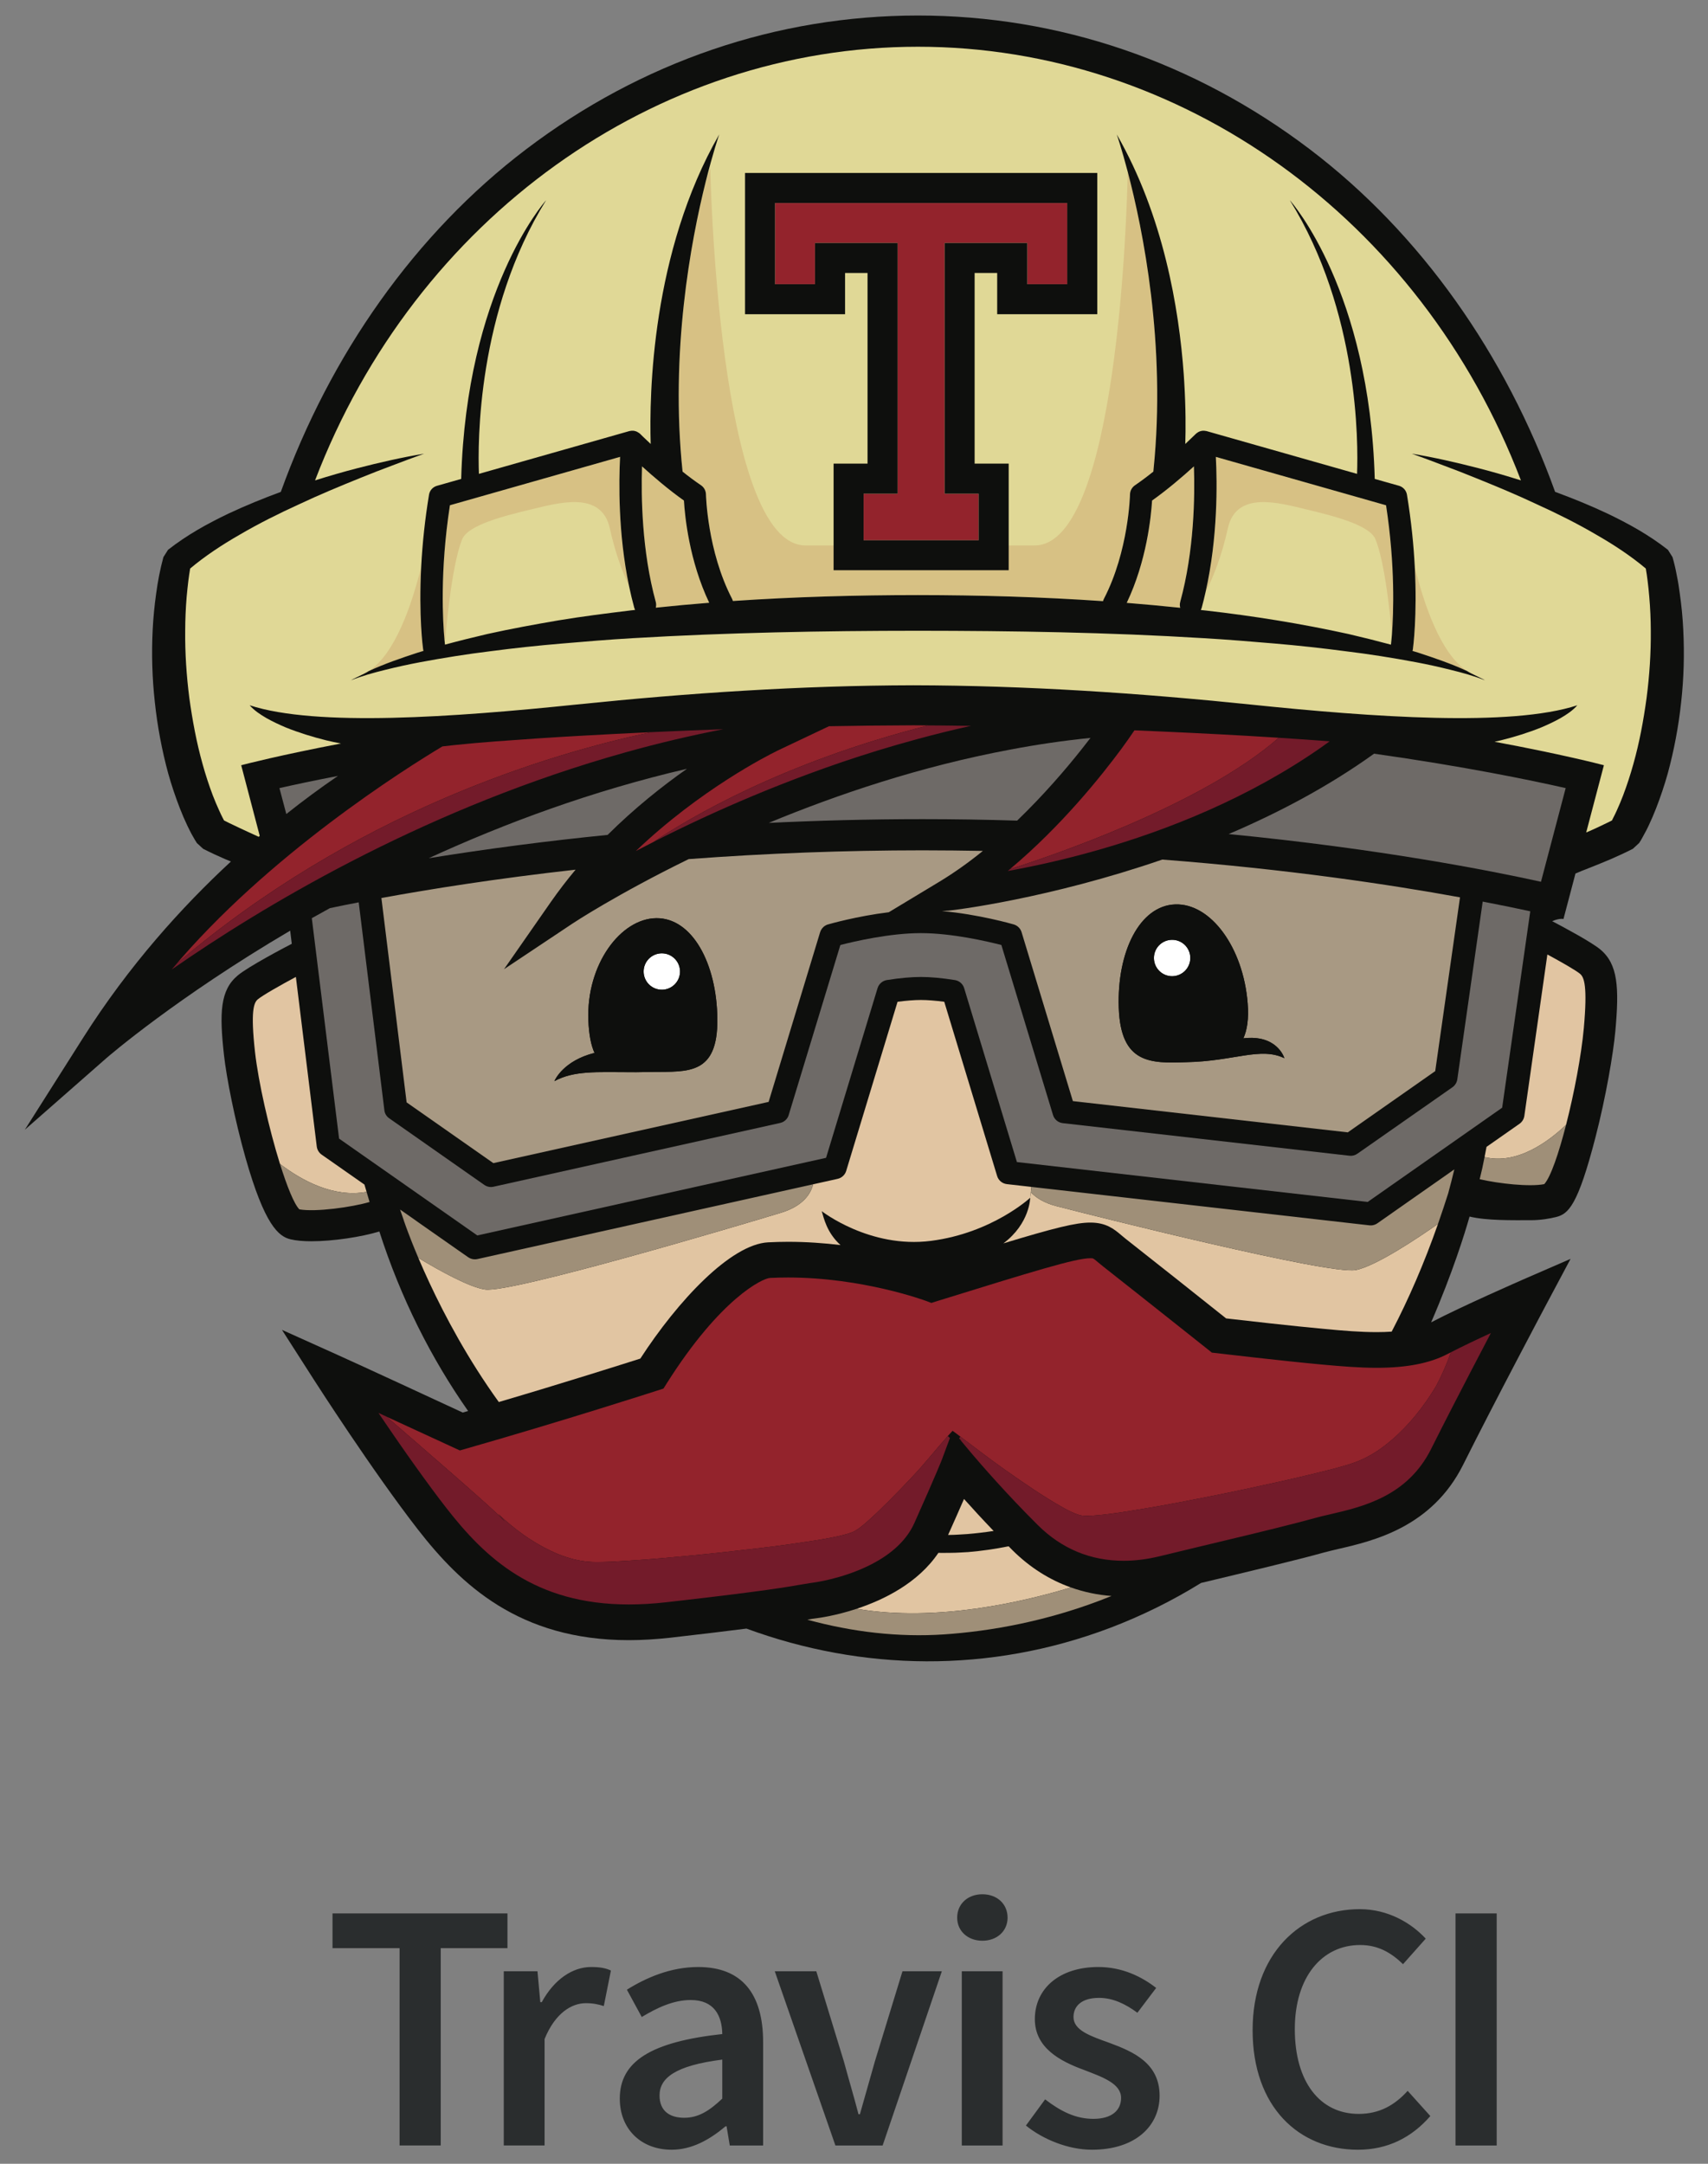<?xml version="1.0"?>
<svg version="1.1" xmlns="http://www.w3.org/2000/svg" xmlns:xlink="http://www.w3.org/1999/xlink" width="150" height="190">
    <rect width="100%" height="100%" fill="#808080" stroke="none"/>
    <desc iVinci="yes" version="4.6" gridStep="20" showGrid="no" snapToGrid="no" codePlatform="0"/>
    <g id="Layer1" name="Layer 1" opacity="1">
        <g id="Shape1">
            <desc shapeID="1" type="0" basicInfo-basicType="0" basicInfo-roundedRectRadius="12" basicInfo-polygonSides="6" basicInfo-starPoints="5" bounding="rect(-127.636,-126.601,255.272,253.202)" text="" font-familyName="" font-pixelSize="20" font-bold="0" font-underline="0" font-alignment="1" strokeStyle="0" markerStart="0" markerEnd="0" shadowEnabled="0" shadowOffsetX="0" shadowOffsetY="2" shadowBlur="4" shadowOpacity="160" blurEnabled="0" blurRadius="4" transform="matrix(0.571,0,0,0.571,75.03,73.622)" pers-center="0,0" pers-size="0,0" pers-start="0,0" pers-end="0,0" locked="0" mesh="" flag=""/>
            <path id="shapePath1" d="M147.522,52.123 C147.453,51.593 147.372,51.062 147.262,50.542 C147.164,49.997 147.038,49.456 146.885,48.923 L146.48,48.279 C144.808,46.967 143.004,45.975 141.173,45.098 C139.662,44.385 138.127,43.763 136.573,43.19 C132.244,31.174 124.802,20.521 115.017,13.098 C104.903,5.425 93.007,1.363 80.619,1.363 C68.229,1.363 56.333,5.425 46.219,13.098 C36.434,20.521 28.991,31.175 24.662,43.193 C23.113,43.764 21.575,44.388 20.066,45.098 C18.231,45.975 16.429,46.967 14.757,48.279 L14.35,48.923 C14.204,49.458 14.079,49.998 13.973,50.542 C13.868,51.062 13.789,51.592 13.714,52.123 C13.565,53.174 13.463,54.231 13.409,55.292 C13.302,57.414 13.364,59.542 13.597,61.654 C13.823,63.772 14.217,65.869 14.775,67.925 C15.067,68.959 15.409,69.979 15.799,70.981 C15.995,71.486 16.21,71.989 16.448,72.49 C16.566,72.74 16.694,72.983 16.825,73.239 C17.115,73.748 17.168,73.847 17.291,74.028 L17.84,74.534 C18.197,74.717 18.494,74.857 18.817,75.011 L19.763,75.435 C19.938,75.507 20.103,75.578 20.281,75.649 C15.986,79.62 11.322,84.779 7.283,91.154 L2.181,99.201 L9.343,92.915 C9.464,92.809 15.469,87.611 25.484,81.722 L25.624,82.873 C24.969,83.214 21.82,84.866 20.884,85.649 C19.333,86.937 19.257,88.937 19.673,92.666 C19.886,94.579 20.603,98.29 21.569,101.692 C23.235,107.548 24.456,108.583 25.528,108.826 C26.011,108.942 26.635,108.995 27.337,108.995 C29.255,108.995 31.712,108.621 33.316,108.137 C35.196,113.985 37.86,119.265 41.108,123.898 C40.95,123.94 40.796,123.991 40.639,124.036 C38.686,123.13 31.856,119.966 29.561,118.934 L24.763,116.775 L27.601,121.205 C27.807,121.524 32.705,129.161 36.703,134.308 C40.443,139.108 45.564,144.022 55.227,144.022 C56.39,144.022 57.607,143.946 58.861,143.808 C61.742,143.477 63.907,143.218 65.553,143.006 C75.697,146.733 86.882,146.963 97.496,142.941 C100.276,141.884 102.949,140.564 105.478,138.999 C109.571,138.016 114.047,136.95 116.258,136.328 C116.613,136.232 117.057,136.127 117.518,136.018 C120.599,135.309 125.749,134.114 128.494,128.622 C131.261,123.08 135.773,114.589 135.82,114.502 L137.93,110.541 L133.819,112.328 C133.599,112.428 128.391,114.696 125.685,116.115 C127.565,111.786 128.673,108.203 129.059,106.827 C130.574,107.192 132.82,107.145 134.473,107.145 C135.285,107.145 136.12,107.004 136.663,106.866 C137.737,106.593 138.566,105.879 140.125,99.837 C141.033,96.326 141.685,92.501 141.863,90.536 C142.209,86.711 142.097,84.66 140.536,83.367 C139.758,82.724 137.475,81.495 136.314,80.889 C136.963,80.612 137.282,80.693 137.307,80.7 L138.361,76.703 C138.732,76.544 139.124,76.385 139.571,76.214 C140.207,75.96 140.843,75.709 141.48,75.434 L142.42,75.01 C142.748,74.857 143.043,74.717 143.401,74.533 L143.95,74.027 C144.069,73.846 144.133,73.747 144.205,73.609 C144.553,72.983 144.676,72.739 144.792,72.49 C145.03,71.988 145.241,71.486 145.441,70.98 C145.831,69.978 146.172,68.959 146.464,67.924 C147.022,65.869 147.417,63.772 147.643,61.654 C147.88,59.542 147.933,57.415 147.827,55.291 C147.776,54.231 147.674,53.174 147.522,52.123 L147.522,52.123 Z" style="stroke:none;fill-rule:nonzero;fill:#0e0f0d;fill-opacity:1;"/>
        </g>
        <g id="Shape2">
            <desc shapeID="2" type="0" basicInfo-basicType="0" basicInfo-roundedRectRadius="12" basicInfo-polygonSides="6" basicInfo-starPoints="5" bounding="rect(-3.503,-2.769,7.006,5.538)" text="" font-familyName="" font-pixelSize="20" font-bold="0" font-underline="0" font-alignment="1" strokeStyle="0" markerStart="0" markerEnd="0" shadowEnabled="0" shadowOffsetX="0" shadowOffsetY="2" shadowBlur="4" shadowOpacity="160" blurEnabled="0" blurRadius="4" transform="matrix(0.571,0,0,0.571,85.262,133.205)" pers-center="0,0" pers-size="0,0" pers-start="0,0" pers-end="0,0" locked="0" mesh="" flag=""/>
            <path id="shapePath2" d="M87.262,134.434 C86.485,134.55 85.709,134.645 84.942,134.706 C84.443,134.731 83.919,134.781 83.441,134.781 L83.263,134.785 C83.862,133.45 84.318,132.411 84.661,131.624 C85.363,132.411 86.255,133.383 87.262,134.434 Z" style="stroke:none;fill-rule:nonzero;fill:#e1c5a2;fill-opacity:1;"/>
        </g>
        <g id="Shape3">
            <desc shapeID="3" type="0" basicInfo-basicType="0" basicInfo-roundedRectRadius="12" basicInfo-polygonSides="6" basicInfo-starPoints="5" bounding="rect(-82.984,-24.061,165.967,48.123)" text="" font-familyName="" font-pixelSize="20" font-bold="0" font-underline="0" font-alignment="1" strokeStyle="0" markerStart="0" markerEnd="0" shadowEnabled="0" shadowOffsetX="0" shadowOffsetY="2" shadowBlur="4" shadowOpacity="160" blurEnabled="0" blurRadius="4" transform="matrix(0.571,0,0,0.571,80.859,88.4)" pers-center="0,0" pers-size="0,0" pers-start="0,0" pers-end="0,0" locked="0" mesh="" flag=""/>
            <path id="shapePath3" d="M86.32,74.718 C85.106,75.703 83.828,76.62 82.496,77.425 L78.055,80.104 C75.27,80.444 72.852,81.133 72.714,81.175 C72.633,81.192 72.557,81.23 72.485,81.274 C72.265,81.403 72.101,81.611 72.025,81.855 L67.502,96.757 L43.327,102.134 L35.71,96.8 L33.495,78.855 C37.821,78.061 43.603,77.144 50.55,76.365 C49.792,77.269 49.075,78.206 48.398,79.171 L44.263,85.107 L50.285,81.093 C50.376,81.03 54.208,78.507 60.481,75.438 C67.314,74.926 74.163,74.669 81.016,74.667 C82.819,74.667 84.585,74.689 86.32,74.719 L86.32,74.718 M48.69,94.934 C50.408,94.005 52.349,94.142 55.387,94.149 C55.71,94.154 56.048,94.151 56.397,94.142 C56.697,94.142 56.996,94.136 57.314,94.127 C60.445,94.096 63.046,94.392 62.999,89.48 C62.953,84.567 60.769,80.594 57.64,80.625 C54.512,80.653 51.484,84.679 51.671,89.59 C51.721,90.868 51.911,91.792 52.211,92.456 C49.484,93.141 48.729,94.828 48.689,94.934 L48.69,94.934 M128.221,78.796 L126.044,94.055 L118.366,99.432 L94.222,96.688 L89.717,81.854 C89.617,81.525 89.358,81.27 89.028,81.174 C88.879,81.129 85.89,80.275 82.721,80.001 L83.301,79.963 C83.8,79.925 92.127,78.906 102.072,75.479 C113.082,76.323 122.076,77.674 128.222,78.796 L128.221,78.796 M112.795,92.92 C112.764,92.801 112.101,90.828 109.195,91.174 C109.528,90.443 109.679,89.458 109.574,88.105 C109.19,83.202 106.335,79.306 103.21,79.416 C100.081,79.524 98.08,83.589 98.253,88.508 C98.425,93.415 101.047,93.382 104.176,93.27 C108.378,93.19 110.685,91.9 112.795,92.92 Z" style="stroke:none;fill-rule:nonzero;fill:#a89983;fill-opacity:1;"/>
        </g>
        <g id="Shape4">
            <desc shapeID="4" type="0" basicInfo-basicType="0" basicInfo-roundedRectRadius="12" basicInfo-polygonSides="6" basicInfo-starPoints="5" bounding="rect(-42.062,-3.84,84.124,7.681)" text="" font-familyName="" font-pixelSize="20" font-bold="0" font-underline="0" font-alignment="1" strokeStyle="0" markerStart="0" markerEnd="0" shadowEnabled="0" shadowOffsetX="0" shadowOffsetY="2" shadowBlur="4" shadowOpacity="160" blurEnabled="0" blurRadius="4" transform="matrix(0.571,0,0,0.571,80.528,84.716)" pers-center="0,0" pers-size="0,0" pers-start="0,0" pers-end="0,0" locked="0" mesh="" flag=""/>
            <path id="shapePath4" d="M104.535,84.093 C104.55,84.975 103.849,85.704 102.966,85.72 C102.543,85.728 102.133,85.567 101.829,85.272 C101.524,84.978 101.349,84.575 101.342,84.151 C101.333,83.727 101.493,83.318 101.787,83.013 C102.081,82.708 102.484,82.532 102.908,82.524 C103.332,82.515 103.743,82.675 104.048,82.97 C104.354,83.265 104.529,83.669 104.535,84.094 M59.721,85.269 C59.743,86.15 59.048,86.882 58.167,86.907 C57.742,86.92 57.33,86.763 57.021,86.471 C56.712,86.178 56.532,85.775 56.521,85.35 C56.51,84.926 56.669,84.515 56.961,84.208 C57.254,83.901 57.656,83.722 58.081,83.712 C58.963,83.69 59.697,84.386 59.721,85.269 Z" style="stroke:none;fill-rule:nonzero;fill:#ffffff;fill-opacity:1;"/>
        </g>
        <g id="Shape5">
            <desc shapeID="5" type="0" basicInfo-basicType="0" basicInfo-roundedRectRadius="12" basicInfo-polygonSides="6" basicInfo-starPoints="5" bounding="rect(-102.526,-50.676,205.052,101.351)" text="" font-familyName="" font-pixelSize="20" font-bold="0" font-underline="0" font-alignment="1" strokeStyle="0" markerStart="0" markerEnd="0" shadowEnabled="0" shadowOffsetX="0" shadowOffsetY="2" shadowBlur="4" shadowOpacity="160" blurEnabled="0" blurRadius="4" transform="matrix(0.571,0,0,0.571,80.72,112.736)" pers-center="0,0" pers-size="0,0" pers-start="0,0" pers-end="0,0" locked="0" mesh="" flag=""/>
            <path id="shapePath5" d="M138.76,85.509 C138.383,85.197 137.122,84.477 135.893,83.812 L133.87,97.996 C133.827,98.272 133.674,98.519 133.445,98.68 L130.55,100.706 C130.481,101.048 130.428,101.334 130.376,101.602 C133.221,102.302 135.984,100.251 137.535,98.771 C138.253,95.976 138.878,92.659 139.094,90.285 C139.424,86.605 139.132,85.814 138.76,85.509 M94.046,139.392 C92.167,138.724 90.445,137.634 88.946,136.152 C88.821,136.025 88.703,135.902 88.577,135.778 C87.404,136.017 86.218,136.187 85.025,136.288 C84.516,136.311 84.031,136.354 83.5,136.354 L82.714,136.361 L82.412,136.354 C80.616,139.021 77.598,140.487 75.233,141.267 C82.259,142.472 89.99,140.628 94.046,139.392 M32.195,104.657 C32.132,104.443 32.066,104.231 32.005,104.016 L28.243,101.384 C28.009,101.218 27.855,100.961 27.819,100.676 L25.985,85.783 C24.628,86.507 23.059,87.401 22.642,87.751 C22.279,88.051 22.002,88.814 22.394,92.363 C22.692,95.031 23.629,99.13 24.586,102.201 C26.491,103.658 29.296,105.193 32.195,104.657 M88.424,103.977 C88.021,103.931 87.685,103.65 87.569,103.262 L82.927,87.966 C82.149,87.865 81.458,87.808 80.875,87.808 C80.289,87.808 79.602,87.865 78.825,87.966 L74.313,102.822 C74.206,103.17 73.919,103.434 73.564,103.514 L71.406,103.994 C71.223,104.756 70.602,105.874 68.602,106.487 C65.374,107.472 44.938,113.563 42.607,113.232 C41.247,113.041 38.658,111.613 36.743,110.458 C35.976,108.653 35.552,107.427 35.455,107.136 L35.455,107.13 L35.45,107.136 C35.721,107.928 38.387,115.604 43.806,123.112 C49.614,121.401 54.631,119.805 56.235,119.297 C59.502,114.259 64.157,109.259 67.463,109.089 C68.046,109.059 68.629,109.044 69.212,109.043 C70.832,109.043 72.378,109.158 73.813,109.328 C72.594,108.221 72.344,106.927 72.167,106.353 C72.167,106.353 76.389,109.655 81.76,108.96 C87.138,108.272 90.475,105.175 90.475,105.175 L90.581,104.222 L88.423,103.977 Z" style="stroke:none;fill-rule:nonzero;fill:#e1c5a2;fill-opacity:1;"/>
        </g>
        <g id="Shape6">
            <desc shapeID="6" type="0" basicInfo-basicType="0" basicInfo-roundedRectRadius="12" basicInfo-polygonSides="6" basicInfo-starPoints="5" bounding="rect(-33.441,-10.764,66.881,21.529)" text="" font-familyName="" font-pixelSize="20" font-bold="0" font-underline="0" font-alignment="1" strokeStyle="0" markerStart="0" markerEnd="0" shadowEnabled="0" shadowOffsetX="0" shadowOffsetY="2" shadowBlur="4" shadowOpacity="160" blurEnabled="0" blurRadius="4" transform="matrix(0.571,0,0,0.571,107.203,110.83)" pers-center="0,0" pers-size="0,0" pers-start="0,0" pers-end="0,0" locked="0" mesh="" flag=""/>
            <path id="shapePath6" d="M92.789,105.913 C91.675,105.625 90.973,105.165 90.528,104.686 L90.474,105.175 C90.474,105.175 90.456,107.432 88.117,109.181 C92.62,107.817 94.483,107.354 95.758,107.354 C97.162,107.354 97.856,107.94 98.466,108.455 C98.581,108.551 98.696,108.652 98.834,108.76 C101.79,111.087 104.738,113.424 107.679,115.769 C109.089,115.932 113.564,116.444 116.381,116.7 C118.002,116.852 119.472,116.974 120.91,116.974 C121.371,116.974 121.807,116.958 122.22,116.93 C123.705,114.085 125.072,110.939 126.289,107.47 C124.624,108.638 120.829,111.195 119.05,111.525 C116.738,111.958 96.051,106.759 92.789,105.913 Z" style="stroke:none;fill-rule:nonzero;fill:#e1c5a2;fill-opacity:1;"/>
        </g>
        <g id="Shape7">
            <desc shapeID="7" type="0" basicInfo-basicType="0" basicInfo-roundedRectRadius="12" basicInfo-polygonSides="6" basicInfo-starPoints="5" bounding="rect(-112.758,-60.776,225.516,121.553)" text="" font-familyName="" font-pixelSize="20" font-bold="0" font-underline="0" font-alignment="1" strokeStyle="0" markerStart="0" markerEnd="0" shadowEnabled="0" shadowOffsetX="0" shadowOffsetY="2" shadowBlur="4" shadowOpacity="160" blurEnabled="0" blurRadius="4" transform="matrix(0.571,0,0,0.571,80.62,38.792)" pers-center="0,0" pers-size="0,0" pers-start="0,0" pers-end="0,0" locked="0" mesh="" flag=""/>
            <path id="shapePath7" d="M144.844,52.423 C144.804,51.934 144.753,51.446 144.691,50.96 C144.65,50.612 144.599,50.266 144.537,49.922 C143.23,48.823 141.745,47.844 140.199,46.958 C138.525,45.975 136.772,45.102 134.982,44.288 C133.208,43.449 131.382,42.691 129.549,41.952 C128.633,41.578 127.71,41.219 126.781,40.876 C125.857,40.514 124.925,40.178 123.988,39.837 C125.95,40.163 127.896,40.611 129.827,41.107 C131.084,41.428 132.332,41.793 133.571,42.183 C124.745,19.121 103.651,4.104 80.618,4.104 C57.582,4.104 36.489,19.121 27.669,42.183 C28.908,41.793 30.159,41.428 31.409,41.107 C33.338,40.611 35.286,40.163 37.251,39.837 C36.309,40.178 35.379,40.514 34.45,40.876 C33.523,41.22 32.602,41.579 31.686,41.952 C29.852,42.691 28.03,43.449 26.25,44.288 C24.466,45.102 22.714,45.975 21.038,46.958 C19.491,47.844 18.009,48.823 16.7,49.922 C16.642,50.267 16.591,50.613 16.546,50.96 C16.487,51.447 16.435,51.934 16.391,52.423 C16.31,53.406 16.268,54.393 16.265,55.38 C16.244,57.357 16.378,59.334 16.627,61.288 C16.899,63.249 17.258,65.198 17.789,67.083 C18.047,68.021 18.349,68.945 18.693,69.855 C18.867,70.304 19.055,70.749 19.252,71.178 C19.348,71.393 19.448,71.605 19.552,71.808 L19.678,72.047 C19.823,72.12 19.975,72.197 20.118,72.266 L20.995,72.684 C21.484,72.909 22.162,73.231 22.722,73.481 C22.754,73.452 22.785,73.424 22.81,73.396 L21.183,67.195 C21.528,67.102 24.619,66.303 29.947,65.286 C29.515,65.206 29.086,65.115 28.659,65.012 C27.446,64.709 26.248,64.341 25.087,63.873 C24.513,63.629 23.946,63.365 23.406,63.059 C22.867,62.748 22.337,62.398 21.924,61.93 C27.776,63.842 39.872,62.978 50.625,61.865 C60.456,60.851 70.317,60.196 80.225,60.174 C90.13,60.196 99.995,60.851 109.821,61.865 C120.578,62.978 132.674,63.842 138.525,61.93 C138.117,62.398 137.583,62.748 137.048,63.059 C136.504,63.364 135.936,63.63 135.362,63.873 C134.202,64.341 133.009,64.709 131.794,65.012 C131.614,65.055 131.432,65.093 131.252,65.133 C137.096,66.217 140.497,67.098 140.858,67.194 L139.302,73.102 C139.618,72.965 139.935,72.828 140.24,72.684 L141.119,72.265 C141.264,72.196 141.414,72.119 141.563,72.047 L141.681,71.807 C141.787,71.605 141.89,71.392 141.986,71.178 C142.182,70.749 142.37,70.303 142.541,69.854 C142.885,68.944 143.187,68.02 143.447,67.082 C143.979,65.197 144.338,63.248 144.606,61.287 C144.86,59.333 144.994,57.356 144.976,55.38 C144.973,54.393 144.929,53.406 144.844,52.423 Z" style="stroke:none;fill-rule:nonzero;fill:#e0d896;fill-opacity:1;"/>
        </g>
        <g id="Shape8">
            <desc shapeID="8" type="0" basicInfo-basicType="0" basicInfo-roundedRectRadius="12" basicInfo-polygonSides="6" basicInfo-starPoints="5" bounding="rect(-84.495,-38.682,168.989,77.365)" text="" font-familyName="" font-pixelSize="20" font-bold="0" font-underline="0" font-alignment="1" strokeStyle="0" markerStart="0" markerEnd="0" shadowEnabled="0" shadowOffsetX="0" shadowOffsetY="2" shadowBlur="4" shadowOpacity="160" blurEnabled="0" blurRadius="4" transform="matrix(0.571,0,0,0.571,80.614,36.846)" pers-center="0,0" pers-size="0,0" pers-start="0,0" pers-end="0,0" locked="0" mesh="" flag=""/>
            <path id="shapePath8" d="M104.853,40.951 C104.943,43.589 104.878,48.377 103.648,52.856 C103.599,53.027 103.606,53.206 103.648,53.371 C102.085,53.208 100.519,53.063 98.952,52.937 C100.708,49.256 101.092,45.336 101.177,43.954 C102.526,42.997 103.868,41.846 104.853,40.951 M60.064,43.954 C60.146,45.336 60.529,49.246 62.284,52.928 C60.719,53.052 59.153,53.196 57.591,53.362 C57.633,53.203 57.636,53.028 57.591,52.856 C56.364,48.384 56.299,43.596 56.383,40.952 C57.372,41.846 58.711,42.997 60.064,43.954 M124.08,57.026 C124.072,57.07 124.061,57.114 124.047,57.157 C124.219,57.207 124.387,57.257 124.559,57.313 C126.007,57.787 127.456,58.283 128.84,58.922 C126.529,57.421 125.064,53.091 124.248,49.781 C124.472,54.114 124.101,56.862 124.08,57.026 M54.457,40.118 L39.512,44.369 C38.617,50.182 38.89,54.621 39.034,56.162 L39.11,56.116 C39.11,56.116 39.597,49.784 40.589,47.354 C41.101,46.106 44.229,45.31 46.614,44.74 C49.004,44.173 52.815,43.035 53.554,46.39 C54.011,48.464 54.64,50.188 55.243,51.46 C54.283,46.85 54.344,42.342 54.457,40.118 M106.778,40.118 C106.9,42.429 106.957,47.204 105.873,51.998 C106.552,50.696 107.306,48.775 107.832,46.39 C108.571,43.035 112.382,44.173 114.771,44.741 C117.161,45.311 120.285,46.106 120.797,47.354 C121.639,49.411 122.115,54.26 122.241,55.703 C122.383,53.848 122.54,49.681 121.726,44.368 L106.778,40.118 M59.945,41.412 C60.471,41.835 61.014,42.236 61.572,42.616 C61.833,42.798 61.992,43.094 61.998,43.412 C62.002,43.462 62.114,48.386 64.29,52.578 C64.322,52.641 64.344,52.71 64.365,52.775 C69.777,52.407 75.205,52.258 80.619,52.254 C86.037,52.258 91.461,52.417 96.87,52.787 C96.892,52.716 96.912,52.647 96.95,52.578 C99.124,48.386 99.241,43.462 99.241,43.412 C99.248,43.093 99.408,42.797 99.67,42.616 C100.207,42.249 100.729,41.861 101.235,41.454 L101.304,41.262 C102.435,30.248 100.36,20.098 99.041,15.084 C98.971,18.513 98.158,47.894 90.868,47.894 L70.744,47.894 C63.002,47.894 62.379,14.768 62.379,14.768 L61.98,15.944 C60.659,21.226 58.846,30.935 59.945,41.412 M37.19,57.154 C37.183,57.111 37.171,57.07 37.161,57.026 C37.137,56.862 36.764,54.11 36.989,49.773 C36.172,53.086 34.703,57.423 32.389,58.924 C33.773,58.282 35.228,57.785 36.678,57.31 C36.847,57.257 37.02,57.207 37.19,57.154 Z" style="stroke:none;fill-rule:nonzero;fill:#d7c184;fill-opacity:1;"/>
        </g>
        <g id="Shape9">
            <desc shapeID="9" type="0" basicInfo-basicType="0" basicInfo-roundedRectRadius="12" basicInfo-polygonSides="6" basicInfo-starPoints="5" bounding="rect(-98.947,-39.263,197.893,78.525)" text="" font-familyName="" font-pixelSize="20" font-bold="0" font-underline="0" font-alignment="1" strokeStyle="0" markerStart="0" markerEnd="0" shadowEnabled="0" shadowOffsetX="0" shadowOffsetY="2" shadowBlur="4" shadowOpacity="160" blurEnabled="0" blurRadius="4" transform="matrix(0.571,0,0,0.571,81.062,121.179)" pers-center="0,0" pers-size="0,0" pers-start="0,0" pers-end="0,0" locked="0" mesh="" flag=""/>
            <path id="shapePath9" d="M130.377,101.602 C130.254,102.254 130.112,102.902 129.949,103.546 C131.609,103.933 134.322,104.233 135.619,103.979 C136.175,103.376 136.892,101.284 137.536,98.77 C135.985,100.251 133.221,102.302 130.377,101.601 M70.903,142.225 C74.867,143.31 78.915,143.781 82.904,143.517 C86.907,143.244 92.102,142.381 97.617,140.142 C96.398,140.053 95.197,139.801 94.046,139.392 C89.99,140.629 82.26,142.473 75.234,141.268 C73.373,141.88 71.915,142.07 71.773,142.088 C71.48,142.122 71.237,142.162 70.903,142.225 M32.457,105.546 C32.365,105.25 32.281,104.953 32.194,104.657 C29.296,105.193 26.491,103.658 24.588,102.202 C25.204,104.173 25.826,105.723 26.291,106.194 C27.726,106.445 30.901,106.004 32.457,105.546 M36.742,110.458 C38.657,111.613 41.246,113.042 42.607,113.232 C44.937,113.563 65.373,107.472 68.601,106.487 C70.601,105.874 71.223,104.756 71.406,103.994 L41.923,110.559 C41.85,110.572 41.776,110.58 41.702,110.581 L41.699,110.581 C41.496,110.581 41.292,110.519 41.118,110.398 L39.97,109.597 L36.526,107.185 L36.526,107.18 L35.136,106.209 C35.16,106.288 35.189,106.366 35.215,106.444 C35.293,106.673 35.371,106.905 35.454,107.129 L35.454,107.135 C35.551,107.426 35.975,108.653 36.742,110.457 M127.181,104.794 C127.369,104.098 127.554,103.393 127.722,102.681 L126.699,103.401 L123.944,105.33 L120.964,107.419 C120.811,107.524 120.633,107.588 120.45,107.601 C120.39,107.605 120.329,107.604 120.269,107.597 L90.581,104.222 L90.53,104.685 C90.974,105.165 91.676,105.624 92.789,105.913 C96.051,106.758 116.738,111.957 119.05,111.523 C120.829,111.194 124.625,108.637 126.289,107.469 C126.303,107.428 126.317,107.389 126.33,107.349 C126.625,106.501 126.909,105.649 127.181,104.794 Z" style="stroke:none;fill-rule:nonzero;fill:#9f8f78;fill-opacity:1;"/>
        </g>
        <g id="Shape10">
            <desc shapeID="10" type="0" basicInfo-basicType="0" basicInfo-roundedRectRadius="12" basicInfo-polygonSides="6" basicInfo-starPoints="5" bounding="rect(-98.956,-38.272,197.912,76.544)" text="" font-familyName="" font-pixelSize="20" font-bold="0" font-underline="0" font-alignment="1" strokeStyle="0" markerStart="0" markerEnd="0" shadowEnabled="0" shadowOffsetX="0" shadowOffsetY="2" shadowBlur="4" shadowOpacity="160" blurEnabled="0" blurRadius="4" transform="matrix(0.571,0,0,0.571,81.021,86.639)" pers-center="0,0" pers-size="0,0" pers-start="0,0" pers-end="0,0" locked="0" mesh="" flag=""/>
            <path id="shapePath10" d="M95.768,64.796 C95.534,65.098 95.278,65.43 95.003,65.775 C93.594,67.557 91.64,69.829 89.327,72.059 C86.558,71.972 83.788,71.929 81.017,71.929 C76.311,71.929 71.797,72.052 67.512,72.259 C73.57,69.748 80.843,67.294 88.722,65.822 C91.054,65.377 93.405,65.035 95.768,64.795 M60.332,67.507 C58.167,69.026 55.728,70.962 53.362,73.313 C48.106,73.838 42.867,74.52 37.652,75.359 C44.357,72.278 52.011,69.44 60.332,67.507 M134.391,80.02 L131.923,97.267 L120.112,105.543 L89.308,102.04 L84.674,86.769 C84.562,86.398 84.248,86.124 83.866,86.061 C82.726,85.877 81.717,85.787 80.875,85.787 C80.03,85.787 79.022,85.877 77.874,86.061 C77.494,86.127 77.183,86.4 77.069,86.769 L72.547,101.668 L41.918,108.483 L29.779,99.981 L27.384,80.625 C27.912,80.33 28.441,80.037 28.97,79.745 C29.723,79.583 30.569,79.412 31.503,79.234 L33.758,97.499 C33.789,97.783 33.949,98.035 34.184,98.199 L42.537,104.051 C42.705,104.167 42.91,104.232 43.112,104.232 C43.187,104.232 43.259,104.222 43.337,104.207 L68.52,98.605 C68.607,98.583 68.691,98.552 68.771,98.513 C69.003,98.387 69.189,98.174 69.265,97.91 L73.803,82.979 C75.019,82.668 78.136,81.937 80.874,81.937 C83.607,81.937 86.723,82.668 87.942,82.979 L92.478,97.91 C92.594,98.296 92.933,98.578 93.332,98.623 L118.519,101.485 C118.76,101.514 119.009,101.446 119.21,101.306 L127.565,95.465 C127.79,95.302 127.945,95.05 127.984,94.775 L130.214,79.168 C131.889,79.489 133.289,79.783 134.391,80.02 M137.501,69.203 L135.332,77.428 C130.897,76.45 121.16,74.53 107.904,73.239 C112.233,71.392 116.643,69.079 120.674,66.181 C128.561,67.295 134.353,68.491 137.501,69.203 M24.541,69.203 L25.144,71.48 C26.614,70.309 28.126,69.193 29.679,68.134 C27.555,68.542 25.823,68.913 24.541,69.203 Z" style="stroke:none;fill-rule:nonzero;fill:#6e6a67;fill-opacity:1;"/>
        </g>
        <g id="Shape11">
            <desc shapeID="11" type="0" basicInfo-basicType="0" basicInfo-roundedRectRadius="12" basicInfo-polygonSides="6" basicInfo-starPoints="5" bounding="rect(-98.413,-104.542,196.826,209.084)" text="" font-familyName="" font-pixelSize="20" font-bold="0" font-underline="0" font-alignment="1" strokeStyle="0" markerStart="0" markerEnd="0" shadowEnabled="0" shadowOffsetX="0" shadowOffsetY="2" shadowBlur="4" shadowOpacity="160" blurEnabled="0" blurRadius="4" transform="matrix(0.571,0,0,0.571,71.251,77.495)" pers-center="0,0" pers-size="0,0" pers-start="0,0" pers-end="0,0" locked="0" mesh="" flag=""/>
            <path id="shapePath11" d="M109.588,64.616 C106.269,64.427 102.951,64.269 99.629,64.131 C99.258,64.679 98.877,65.22 98.485,65.754 C96.705,68.161 93.197,72.55 88.7,76.316 C92.084,75.244 105.506,70.742 112.304,64.783 C111.399,64.724 110.494,64.668 109.588,64.616 M85.264,63.739 L85.278,63.736 C83.594,63.714 81.909,63.696 80.228,63.689 L80.225,63.689 C77.748,63.696 75.278,63.727 72.802,63.77 L68.236,65.935 C68.211,65.944 68.189,65.957 68.168,65.973 C67.481,66.306 61.487,69.331 55.843,74.728 C56.337,74.467 56.86,74.198 57.4,73.925 C60.486,71.85 68.718,66.939 81.519,63.702 C82.767,63.71 84.016,63.717 85.263,63.739 M57.205,64.29 C55.091,64.388 52.976,64.496 50.864,64.616 C48.414,64.753 45.973,64.918 43.533,65.102 C42.316,65.195 41.097,65.299 39.891,65.426 C39.54,65.46 39.198,65.498 38.855,65.542 C35.666,67.448 23.465,75.108 15.082,85.132 C15.226,84.958 15.375,84.787 15.523,84.615 C31.043,71.373 48.059,66.219 57.205,64.29 M127.421,118.744 L127.141,118.887 C125.585,119.706 123.546,120.106 120.91,120.106 C119.341,120.106 117.802,119.975 116.097,119.821 C112.692,119.509 106.927,118.831 106.868,118.82 L106.428,118.774 L106.079,118.493 C106.026,118.458 100.979,114.432 96.898,111.223 C96.731,111.089 96.581,110.961 96.444,110.852 C96.014,110.484 96.014,110.484 95.757,110.484 C94.447,110.484 90.642,111.666 82.309,114.247 L81.797,114.411 L81.291,114.219 C81.234,114.204 75.767,112.177 69.214,112.177 C68.677,112.177 68.142,112.19 67.621,112.216 C66.966,112.25 63.282,114 58.569,121.451 L58.267,121.931 L57.725,122.105 C57.646,122.131 49.538,124.747 40.938,127.206 L40.383,127.363 L39.852,127.118 C39.797,127.1 36.439,125.537 33.238,124.071 C33.474,124.18 33.711,124.287 33.947,124.397 C37.107,127.124 43.158,132.369 43.829,133.096 C43.922,133.2 44.052,133.328 44.206,133.473 C44.05,133.296 43.899,133.115 43.751,132.931 L43.745,132.926 L43.745,132.926 C45.139,134.248 46.695,135.39 48.395,136.193 C49.243,136.592 50.132,136.9 51.036,137.051 C51.492,137.125 51.935,137.162 52.397,137.162 C52.864,137.162 53.342,137.149 53.819,137.125 C55.709,137.028 57.617,136.883 59.521,136.699 C61.421,136.528 63.324,136.338 65.222,136.107 C67.119,135.903 69.016,135.664 70.896,135.373 C71.838,135.236 72.773,135.08 73.688,134.877 C74.137,134.771 74.605,134.654 74.961,134.494 C75.285,134.339 75.679,134.027 76.025,133.729 C76.732,133.12 77.415,132.445 78.092,131.772 C78.77,131.093 79.437,130.404 80.092,129.703 C81.205,128.537 82.16,127.299 83.238,126.098 C83.376,125.949 83.517,125.79 83.66,125.636 C83.66,125.639 83.66,125.639 83.662,125.639 L83.675,125.653 C83.9,125.815 84.124,125.979 84.344,126.151 C85.641,127.118 86.981,128.166 88.273,129.07 C89.939,130.24 91.626,131.413 93.37,132.389 C93.806,132.632 94.256,132.858 94.686,133.001 C94.742,133.021 94.789,133.031 94.832,133.037 C94.863,133.056 94.978,133.075 94.991,133.075 C95.076,133.087 95.19,133.093 95.299,133.1 C95.535,133.103 95.778,133.093 96.022,133.082 C97.005,133.013 98.004,132.87 99.003,132.713 C100.998,132.402 102.998,132.043 104.987,131.645 C106.98,131.264 108.971,130.855 110.949,130.415 C112.935,129.993 114.912,129.533 116.88,129.035 C117.857,128.772 118.835,128.529 119.706,128.111 C120.596,127.697 121.422,127.128 122.183,126.476 C123.719,125.169 125.009,123.548 126.081,121.782 L126.079,121.788 C126.605,120.81 127.054,119.792 127.421,118.744 M90.216,24.956 L93.725,24.956 L93.725,17.827 L68.064,17.827 L68.064,24.956 L71.574,24.956 L71.574,21.335 L78.83,21.335 L78.83,43.352 L75.843,43.352 L75.843,47.439 L85.945,47.439 L85.945,43.352 L82.957,43.352 L82.957,21.335 L90.216,21.335 L90.216,24.956 Z" style="stroke:none;fill-rule:nonzero;fill:#93232c;fill-opacity:1;"/>
        </g>
        <g id="Shape12">
            <desc shapeID="12" type="0" basicInfo-basicType="0" basicInfo-roundedRectRadius="12" basicInfo-polygonSides="6" basicInfo-starPoints="5" bounding="rect(-101.489,-67.617,202.978,135.233)" text="" font-familyName="" font-pixelSize="20" font-bold="0" font-underline="0" font-alignment="1" strokeStyle="0" markerStart="0" markerEnd="0" shadowEnabled="0" shadowOffsetX="0" shadowOffsetY="2" shadowBlur="4" shadowOpacity="160" blurEnabled="0" blurRadius="4" transform="matrix(0.571,0,0,0.571,73.007,102.294)" pers-center="0,0" pers-size="0,0" pers-start="0,0" pers-end="0,0" locked="0" mesh="" flag=""/>
            <path id="shapePath12" d="M116.767,65.098 C116.761,65.094 116.754,65.092 116.747,65.092 C115.294,64.983 113.84,64.882 112.386,64.788 L112.303,64.783 C105.504,70.742 92.083,75.244 88.699,76.316 C88.634,76.372 88.569,76.428 88.504,76.483 C92.859,75.698 99.366,74.144 106.119,71.154 C109.441,69.683 112.821,67.868 116.037,65.623 C116.285,65.451 116.526,65.27 116.767,65.098 M81.519,63.702 C68.718,66.938 60.486,71.849 57.399,73.923 C60.249,72.473 63.152,71.129 66.102,69.894 C66.458,69.746 66.814,69.599 67.171,69.453 C67.283,69.408 67.394,69.362 67.506,69.317 C67.802,69.197 68.102,69.079 68.403,68.959 C68.57,68.893 68.736,68.827 68.905,68.762 C69.175,68.656 69.449,68.551 69.724,68.445 C69.93,68.367 70.136,68.288 70.344,68.211 C70.597,68.114 70.851,68.02 71.107,67.926 C71.346,67.838 71.589,67.75 71.829,67.663 C72.066,67.577 72.302,67.492 72.541,67.407 C72.814,67.311 73.088,67.216 73.364,67.12 C73.582,67.045 73.799,66.969 74.018,66.894 C74.341,66.786 74.667,66.677 74.994,66.57 C75.174,66.51 75.352,66.451 75.532,66.392 C76.043,66.227 76.561,66.062 77.081,65.903 C78.217,65.555 79.377,65.222 80.557,64.901 C82.116,64.476 83.686,64.088 85.264,63.738 C84.016,63.717 82.767,63.71 81.519,63.702 M57.205,64.29 C48.059,66.219 31.043,71.373 15.523,84.615 C15.375,84.787 15.226,84.958 15.082,85.132 C22.971,79.647 36.532,71.495 53.298,66.535 C53.838,66.375 54.384,66.219 54.931,66.065 C57.765,65.271 60.63,64.593 63.519,64.032 C61.416,64.107 59.311,64.194 57.205,64.29 M130.443,117.281 C130.282,117.355 130.122,117.43 129.962,117.506 C129.875,117.546 129.791,117.586 129.703,117.626 L129.495,117.724 L129.178,117.876 C129.134,117.898 129.088,117.918 129.043,117.942 C128.923,117.999 128.803,118.054 128.688,118.112 L128.609,118.151 C128.482,118.213 128.355,118.274 128.233,118.336 L128.193,118.354 C127.92,118.489 127.662,118.619 127.421,118.743 C127.053,119.792 126.603,120.811 126.075,121.79 L126.08,121.783 C126.077,121.786 126.075,121.789 126.073,121.794 C125.002,123.552 123.713,125.168 122.181,126.474 C121.421,127.126 120.594,127.694 119.705,128.109 C118.832,128.527 117.855,128.769 116.879,129.033 C114.915,129.527 112.936,129.992 110.947,130.412 C108.966,130.852 106.979,131.262 104.986,131.642 C102.996,132.042 100.997,132.401 99,132.711 C98.002,132.868 97.004,133.011 96.019,133.079 C95.779,133.092 95.539,133.099 95.298,133.098 C95.195,133.093 95.092,133.085 94.989,133.072 C94.935,133.067 94.881,133.054 94.83,133.035 C94.78,133.029 94.731,133.016 94.684,132.998 C94.253,132.857 93.805,132.628 93.369,132.387 C91.624,131.41 89.937,130.238 88.271,129.067 C86.981,128.163 85.638,127.115 84.342,126.148 L84.229,126.308 L84.237,126.317 C84.317,126.39 84.399,126.457 84.479,126.528 L84.473,126.525 C84.414,126.48 84.358,126.437 84.302,126.397 L85.389,127.694 C85.393,127.698 85.434,127.748 85.514,127.841 C86.069,128.493 88.391,131.186 91.147,133.921 C93.246,136.002 95.778,137.052 98.682,137.052 C99.674,137.052 100.716,136.922 101.769,136.672 C102.743,136.432 103.803,136.18 104.888,135.918 C108.108,135.152 111.674,134.297 114.042,133.683 C114.199,133.641 114.353,133.602 114.5,133.562 C114.835,133.474 115.139,133.393 115.411,133.317 C115.873,133.189 116.34,133.074 116.809,132.972 C119.68,132.306 123.607,131.395 125.686,127.227 C126.309,125.984 126.939,124.744 127.575,123.508 C128.617,121.484 129.666,119.465 130.725,117.45 C130.725,117.449 130.726,117.449 130.726,117.449 L130.932,117.054 L130.443,117.281 M83.424,126.273 L83.238,126.096 C82.159,127.297 81.204,128.536 80.092,129.702 C79.437,130.402 78.77,131.092 78.092,131.77 C77.415,132.443 76.732,133.121 76.025,133.728 C75.678,134.026 75.285,134.338 74.961,134.492 C74.606,134.652 74.137,134.77 73.688,134.875 C72.775,135.079 71.838,135.234 70.896,135.371 C69.016,135.663 67.119,135.903 65.222,136.105 C63.324,136.336 61.421,136.527 59.521,136.697 C57.618,136.882 55.709,137.027 53.819,137.125 C53.342,137.146 52.864,137.161 52.397,137.161 C51.935,137.161 51.491,137.125 51.036,137.049 C50.132,136.899 49.242,136.59 48.395,136.192 C46.696,135.389 45.14,134.246 43.745,132.925 L43.751,132.93 C43.939,133.161 44.146,133.379 44.344,133.6 C44.296,133.556 44.251,133.512 44.206,133.471 C44.052,133.326 43.922,133.199 43.829,133.094 C43.157,132.366 37.105,127.122 33.947,124.395 C33.711,124.285 33.473,124.178 33.237,124.068 C33.835,124.953 34.438,125.834 35.047,126.711 C35.978,128.056 36.929,129.386 37.9,130.702 C38.318,131.267 38.743,131.828 39.174,132.384 C42.608,136.803 46.931,140.887 55.227,140.887 C56.266,140.887 57.371,140.823 58.506,140.694 C58.77,140.666 59.027,140.636 59.28,140.606 C59.523,140.578 59.762,140.552 59.994,140.524 C67.207,139.695 69.186,139.341 70.284,139.152 C70.569,139.102 70.811,139.06 71.074,139.021 C71.176,139.007 71.28,138.99 71.391,138.975 C71.431,138.972 73.871,138.658 76.255,137.498 C77.899,136.7 79.515,135.5 80.306,133.727 C82.302,129.261 82.708,128.194 82.724,128.154 L83.424,126.273 Z" style="stroke:none;fill-rule:nonzero;fill:#731b2a;fill-opacity:1;"/>
        </g>
        <g id="Shape13">
            <desc shapeID="13" type="0" basicInfo-basicType="0" basicInfo-roundedRectRadius="12" basicInfo-polygonSides="6" basicInfo-starPoints="5" bounding="rect(-87.251,-72.825,174.501,145.65)" text="" font-familyName="" font-pixelSize="20" font-bold="0" font-underline="0" font-alignment="1" strokeStyle="0" markerStart="0" markerEnd="0" shadowEnabled="0" shadowOffsetX="0" shadowOffsetY="2" shadowBlur="4" shadowOpacity="160" blurEnabled="0" blurRadius="4" transform="matrix(0.571,0,0,0.571,80.619,53.368)" pers-center="0,0" pers-size="0,0" pers-start="0,0" pers-end="0,0" locked="0" mesh="" flag=""/>
            <path id="shapePath13" d="M102.966,85.721 C103.848,85.703 104.549,84.976 104.535,84.094 C104.529,83.67 104.353,83.265 104.048,82.97 C103.742,82.676 103.331,82.515 102.907,82.525 C102.483,82.532 102.079,82.708 101.785,83.013 C101.491,83.319 101.331,83.729 101.34,84.153 C101.356,85.035 102.084,85.737 102.966,85.721 M112.795,92.92 C110.685,91.9 108.378,93.191 104.176,93.27 C101.047,93.382 98.425,93.415 98.253,88.507 C98.08,83.589 100.081,79.524 103.209,79.415 C106.335,79.306 109.189,83.202 109.573,88.105 C109.679,89.458 109.53,90.443 109.195,91.174 C112.101,90.827 112.764,92.801 112.795,92.92 M58.168,86.907 C59.049,86.882 59.744,86.15 59.721,85.269 C59.698,84.386 58.964,83.689 58.081,83.712 C57.199,83.736 56.503,84.47 56.527,85.353 C56.551,86.235 57.286,86.93 58.168,86.906 L58.168,86.907 M62.999,89.479 C63.045,94.391 60.444,94.096 57.313,94.126 C56.996,94.137 56.696,94.141 56.396,94.141 C56.047,94.15 55.71,94.154 55.386,94.148 C52.347,94.141 50.407,94.005 48.689,94.933 C48.729,94.827 49.484,93.141 52.21,92.454 C51.91,91.79 51.721,90.866 51.671,89.588 C51.483,84.679 54.512,80.653 57.64,80.624 C60.768,80.593 62.952,84.567 62.999,89.479 M122.242,55.703 C122.219,56.005 122.191,56.307 122.156,56.608 C120.917,56.274 119.671,55.962 118.421,55.672 C114.289,54.764 110.105,54.091 105.902,53.611 C105.757,53.593 105.609,53.583 105.461,53.565 C105.489,53.502 105.515,53.44 105.534,53.377 C105.659,52.919 105.769,52.459 105.873,51.999 C106.957,47.205 106.9,42.43 106.778,40.119 L121.726,44.369 C122.54,49.681 122.382,53.848 122.242,55.703 M103.649,52.856 C103.599,53.027 103.606,53.206 103.649,53.371 C102.085,53.208 100.52,53.063 98.952,52.937 C100.708,49.256 101.092,45.336 101.177,43.954 C102.526,42.997 103.868,41.846 104.853,40.951 C104.943,43.589 104.878,48.377 103.648,52.856 L103.649,52.856 M57.591,53.361 C57.633,53.203 57.637,53.027 57.591,52.856 C56.364,48.383 56.299,43.596 56.383,40.951 C57.372,41.846 58.71,42.997 60.064,43.954 C60.146,45.336 60.529,49.246 62.284,52.928 C60.719,53.051 59.154,53.196 57.591,53.362 L57.591,53.361 M55.334,53.608 C53.237,53.864 51.137,54.128 49.048,54.474 C46.965,54.831 44.881,55.21 42.816,55.669 C41.563,55.96 40.322,56.268 39.079,56.605 C39.068,56.506 39.052,56.355 39.035,56.16 C38.891,54.619 38.618,50.181 39.513,44.367 L54.457,40.117 C54.344,42.341 54.283,46.848 55.243,51.457 C55.377,52.098 55.529,52.738 55.703,53.375 C55.723,53.438 55.748,53.501 55.775,53.557 C55.625,53.575 55.481,53.589 55.333,53.607 L55.334,53.608 M130.254,59.643 C130.126,59.582 130.001,59.52 129.88,59.461 C129.695,59.371 129.491,59.27 129.256,59.156 C129.112,59.086 128.973,59.008 128.839,58.922 C127.456,58.282 126.007,57.787 124.559,57.312 C124.388,57.256 124.219,57.206 124.048,57.156 C124.061,57.113 124.072,57.069 124.08,57.025 C124.101,56.861 124.473,54.113 124.249,49.78 C124.154,47.93 123.949,45.79 123.562,43.439 C123.499,43.066 123.228,42.761 122.864,42.656 L120.733,42.054 C120.275,25.567 113.487,17.819 113.275,17.579 C119.339,27.339 119.285,38.913 119.18,41.611 L105.97,37.856 C105.961,37.856 105.952,37.856 105.94,37.85 C105.884,37.838 105.827,37.829 105.77,37.825 C105.757,37.825 105.743,37.823 105.721,37.823 C105.649,37.819 105.577,37.825 105.506,37.841 C105.495,37.841 105.484,37.851 105.47,37.851 C105.411,37.863 105.354,37.883 105.299,37.909 C105.279,37.919 105.26,37.932 105.241,37.938 C105.196,37.968 105.153,37.993 105.11,38.025 C105.1,38.032 105.087,38.037 105.078,38.046 C105.065,38.056 105.061,38.065 105.053,38.072 C105.04,38.085 105.025,38.093 105.015,38.103 C105.002,38.116 104.647,38.464 104.094,38.986 C104.133,37.75 104.143,35.859 104.002,33.551 L103.96,32.885 C103.544,27.084 102.173,18.936 98.076,11.804 C98.111,11.906 98.516,13.09 99.04,15.083 C100.359,20.098 102.435,30.248 101.303,41.261 C101.298,41.312 101.294,41.361 101.289,41.412 C101.272,41.426 101.253,41.44 101.235,41.453 C100.728,41.861 100.206,42.248 99.67,42.616 C99.407,42.797 99.247,43.093 99.239,43.411 C99.239,43.461 99.123,48.385 96.95,52.578 C96.911,52.646 96.891,52.715 96.869,52.787 C91.461,52.416 86.036,52.258 80.619,52.254 C75.204,52.257 69.776,52.406 64.365,52.774 C64.343,52.709 64.321,52.64 64.29,52.577 C62.113,48.385 62.001,43.461 61.998,43.411 C61.992,43.093 61.833,42.797 61.571,42.616 C61.013,42.236 60.471,41.834 59.945,41.412 C58.845,30.934 60.659,21.226 61.979,15.943 C62.606,13.435 63.123,11.919 63.164,11.803 C57.219,22.149 57.013,34.632 57.145,38.985 C56.582,38.464 56.234,38.116 56.224,38.102 C56.214,38.093 56.196,38.084 56.183,38.071 L56.162,38.045 C56.152,38.037 56.14,38.031 56.127,38.024 C56.085,37.995 56.042,37.968 55.996,37.944 C55.974,37.932 55.959,37.919 55.933,37.909 C55.883,37.882 55.828,37.864 55.772,37.856 C55.756,37.85 55.744,37.84 55.734,37.84 C55.662,37.825 55.588,37.819 55.514,37.822 C55.496,37.822 55.477,37.824 55.459,37.824 C55.405,37.83 55.353,37.836 55.297,37.849 C55.284,37.855 55.278,37.855 55.265,37.855 L42.06,41.61 C41.954,38.912 41.897,27.338 47.961,17.579 C47.751,17.82 40.964,25.568 40.502,42.055 L38.382,42.657 C38.014,42.758 37.738,43.064 37.677,43.441 C37.331,45.538 37.101,47.652 36.989,49.774 C36.765,54.111 37.137,56.862 37.161,57.026 C37.171,57.07 37.183,57.112 37.19,57.155 C37.021,57.207 36.847,57.257 36.678,57.31 C35.228,57.785 33.773,58.283 32.389,58.925 C32.264,59.006 32.133,59.079 31.999,59.145 L31.977,59.157 C31.741,59.271 31.537,59.373 31.352,59.462 L31.027,59.62 C30.958,59.66 30.888,59.694 30.82,59.735 C31.8,59.35 32.814,59.07 33.826,58.821 C34.841,58.568 35.862,58.344 36.889,58.15 C38.946,57.767 41.007,57.435 43.081,57.183 C45.149,56.911 47.226,56.687 49.306,56.513 C51.387,56.335 53.465,56.16 55.55,56.039 C63.891,55.546 72.253,55.39 80.618,55.387 C88.986,55.393 97.347,55.524 105.686,56.037 C107.773,56.157 109.85,56.331 111.934,56.507 C114.017,56.684 116.088,56.911 118.155,57.183 C120.23,57.433 122.295,57.763 124.348,58.148 C125.374,58.341 126.394,58.566 127.407,58.821 C128.427,59.07 129.435,59.351 130.417,59.736 C130.363,59.703 130.307,59.674 130.254,59.643 Z" style="stroke:none;fill-rule:nonzero;fill:#0e0f0d;fill-opacity:1;"/>
        </g>
        <g id="Shape14">
            <desc shapeID="14" type="0" basicInfo-basicType="0" basicInfo-roundedRectRadius="12" basicInfo-polygonSides="6" basicInfo-starPoints="5" bounding="rect(-27.102,-30.558,54.205,61.117)" text="" font-familyName="" font-pixelSize="20" font-bold="0" font-underline="0" font-alignment="1" strokeStyle="0" markerStart="0" markerEnd="0" shadowEnabled="0" shadowOffsetX="0" shadowOffsetY="2" shadowBlur="4" shadowOpacity="160" blurEnabled="0" blurRadius="4" transform="matrix(0.571,0,0,0.571,80.898,32.629)" pers-center="0,0" pers-size="0,0" pers-start="0,0" pers-end="0,0" locked="0" mesh="" flag=""/>
            <path id="shapePath14" d="M82.957,21.335 L82.957,43.352 L85.945,43.352 L85.945,47.439 L75.843,47.439 L75.843,43.352 L78.83,43.352 L78.83,21.335 L71.574,21.335 L71.574,24.956 L68.065,24.956 L68.065,17.827 L93.725,17.827 L93.725,24.956 L90.216,24.956 L90.216,21.335 L82.957,21.335 L82.957,21.335 M96.367,27.592 L96.367,15.188 L65.43,15.188 L65.43,27.592 L74.215,27.592 L74.215,23.971 L76.189,23.971 L76.189,40.711 L73.208,40.711 L73.208,50.071 L88.585,50.071 L88.585,40.71 L85.594,40.71 L85.594,23.97 L87.575,23.97 L87.575,27.591 L96.367,27.591 L96.367,27.592 Z" style="stroke:none;fill-rule:nonzero;fill:#0e0f0d;fill-opacity:1;"/>
        </g>
        <g id="Shape15">
            <desc shapeID="15" type="0" basicInfo-basicType="0" basicInfo-roundedRectRadius="12" basicInfo-polygonSides="6" basicInfo-starPoints="5" bounding="rect(-89.566,-19.654,179.131,39.307)" text="" font-familyName="" font-pixelSize="20" font-bold="0" font-underline="0" font-alignment="1" strokeStyle="0" markerStart="0" markerEnd="0" shadowEnabled="0" shadowOffsetX="0" shadowOffsetY="2" shadowBlur="4" shadowOpacity="160" blurEnabled="0" blurRadius="4" transform="matrix(0.571,0,0,0.571,80.323,177.551)" pers-center="0,0" pers-size="0,0" pers-start="0,0" pers-end="0,0" locked="0" mesh="" flag=""/>
            <path id="shapePath15" d="M35.092,171.068 L29.203,171.068 L29.203,168.016 L44.566,168.016 L44.566,171.068 L38.705,171.068 L38.705,188.393 L35.092,188.393 L35.092,171.068 M44.239,173.097 L47.203,173.097 L47.45,175.807 L47.579,175.807 C48.665,173.812 50.287,172.723 51.907,172.723 C52.688,172.723 53.185,172.815 53.651,173.031 L53.028,176.15 C52.499,175.991 52.092,175.899 51.442,175.899 C50.226,175.899 48.763,176.742 47.826,179.046 L47.826,188.393 L44.242,188.393 L44.242,173.097 L44.239,173.097 M60.099,185.961 C61.346,185.961 62.312,185.339 63.432,184.278 L63.432,180.852 C59.295,181.38 57.924,182.471 57.924,183.996 C57.92,185.37 58.82,185.962 60.099,185.962 L60.099,185.961 M63.432,178.61 C63.404,176.991 62.718,175.621 60.663,175.621 C59.136,175.621 57.701,176.306 56.36,177.113 L55.056,174.715 C56.74,173.662 58.89,172.723 61.317,172.723 C65.147,172.723 67.019,175.059 67.019,179.326 L67.019,188.396 L64.09,188.396 L63.809,186.708 L63.722,186.708 C62.344,187.865 60.789,188.767 58.982,188.767 C56.305,188.767 54.431,186.958 54.431,184.281 C54.428,181.007 57.171,179.295 63.431,178.61 L63.432,178.61 M68.042,173.097 L71.69,173.097 L74.119,181.04 C74.521,182.535 74.991,184.093 75.396,185.651 L75.518,185.651 C75.957,184.089 76.396,182.535 76.825,181.04 L79.257,173.097 L82.714,173.097 L77.514,188.397 L73.368,188.397 L68.042,173.097 M84.466,173.097 L88.048,173.097 L88.048,188.397 L84.466,188.397 L84.466,173.097 M84.061,168.39 C84.061,167.174 84.999,166.334 86.275,166.334 C87.554,166.334 88.487,167.174 88.487,168.39 C88.487,169.574 87.554,170.415 86.275,170.415 C84.999,170.415 84.061,169.571 84.061,168.39 M91.784,184.343 C93.156,185.399 94.464,186.056 96.023,186.056 C97.677,186.056 98.455,185.278 98.455,184.217 C98.455,182.94 96.798,182.382 95.183,181.755 C93.155,181.01 90.882,179.853 90.882,177.301 C90.882,174.624 93.031,172.722 96.46,172.722 C98.578,172.722 100.291,173.588 101.537,174.559 L99.888,176.739 C98.826,175.958 97.736,175.433 96.52,175.433 C94.996,175.433 94.277,176.148 94.277,177.114 C94.277,178.298 95.803,178.797 97.448,179.389 C99.537,180.165 101.839,181.162 101.839,184.029 C101.839,186.643 99.757,188.767 95.894,188.767 C93.813,188.767 91.595,187.858 90.099,186.644 L91.785,184.343 M119.417,167.643 C121.909,167.643 123.936,168.858 125.211,170.231 L123.217,172.473 C122.156,171.446 121.006,170.791 119.449,170.791 C116.112,170.791 113.713,173.592 113.713,178.176 C113.713,182.815 115.925,185.621 119.322,185.621 C121.126,185.621 122.467,184.873 123.624,183.597 L125.615,185.81 C123.965,187.709 121.848,188.768 119.261,188.768 C114.089,188.768 110.007,185.028 110.007,178.269 C110.007,171.599 114.182,167.643 119.417,167.643 M127.826,168.016 L131.443,168.016 L131.443,188.397 L127.826,188.397 L127.826,168.016 Z" style="stroke:none;fill-rule:nonzero;fill:#2a2d2e;fill-opacity:1;"/>
        </g>
    </g>
</svg>
